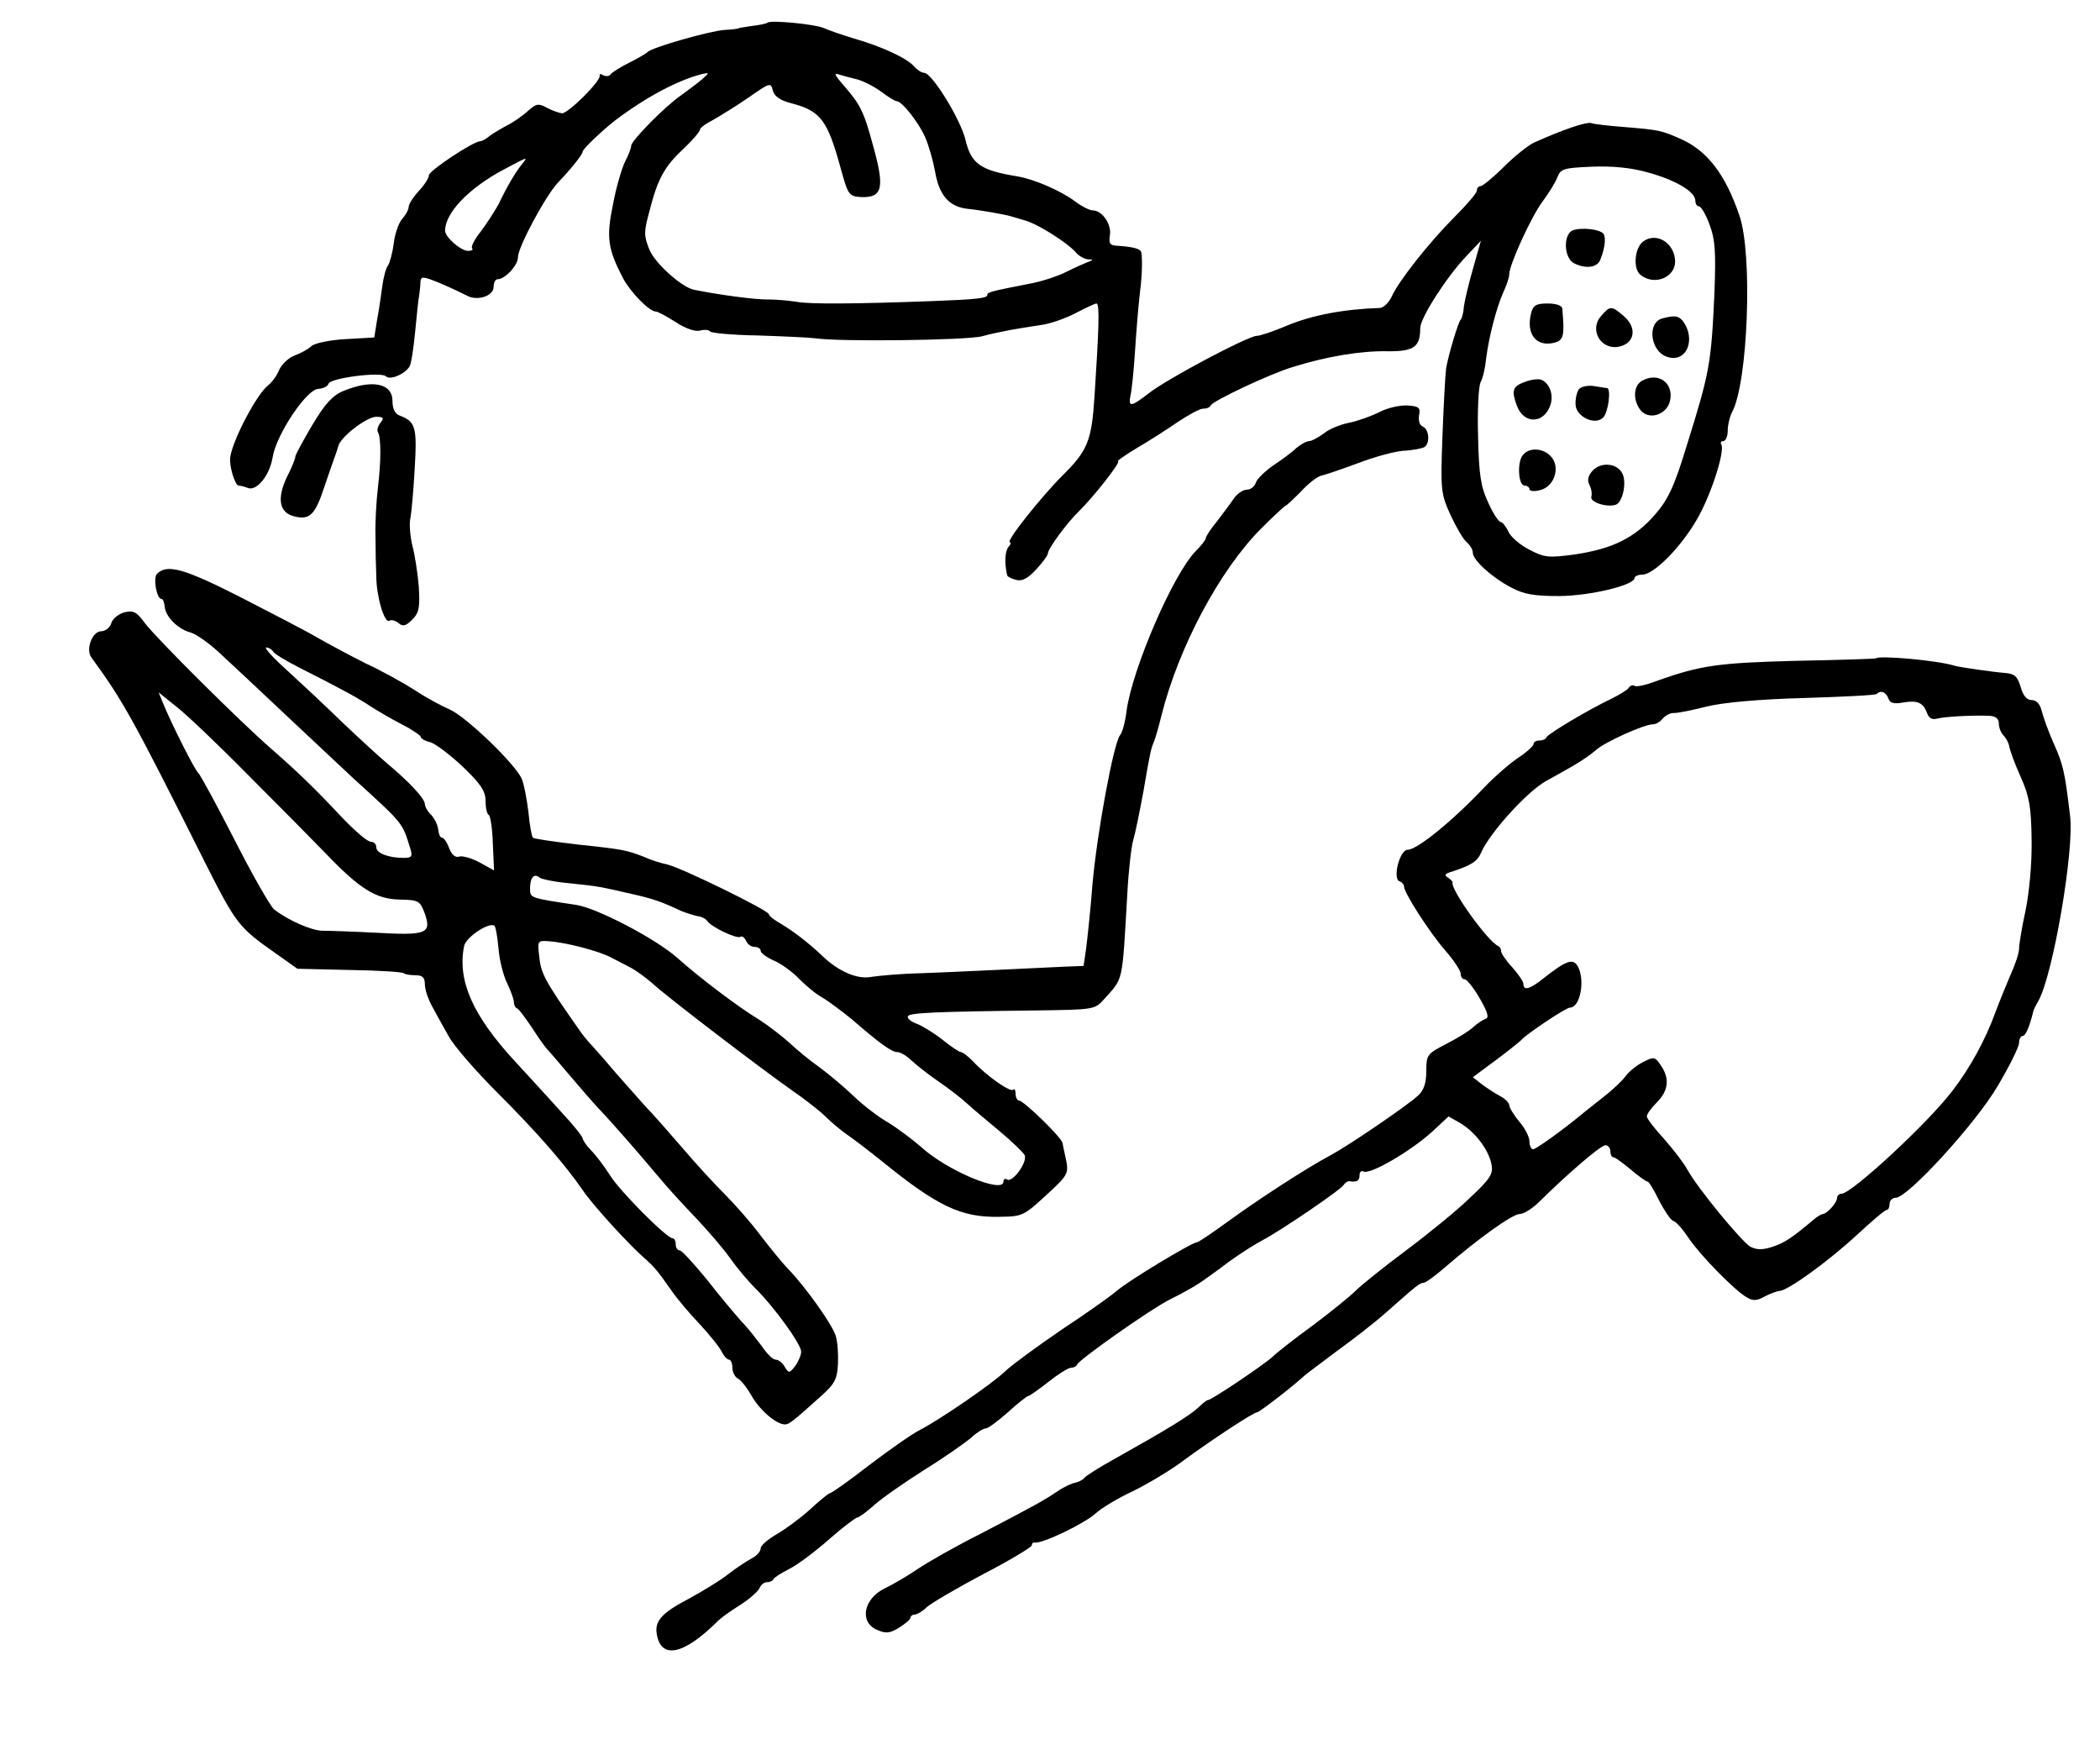 <?xml version="1.0" standalone="no"?>
<!DOCTYPE svg PUBLIC "-//W3C//DTD SVG 20010904//EN"
 "http://www.w3.org/TR/2001/REC-SVG-20010904/DTD/svg10.dtd">
<svg version="1.0" xmlns="http://www.w3.org/2000/svg"
 width="519pt" height="431pt" viewBox="0 0 519 431"
 preserveAspectRatio="xMidYMid meet">
<g transform="translate(0,431) scale(0.1,-0.1)"
fill="#000000" stroke="none">
<path d="M1897 4254 c-2 -2 -19 -6 -38 -8 -19 -3 -34 -5 -34 -6 0 -1 -16 -3
-35 -4 -38 -3 -182 -44 -190 -55 -3 -3 -23 -15 -45 -26 -22 -11 -43 -24 -46
-29 -4 -5 -12 -5 -18 -2 -6 4 -10 4 -9 -1 4 -12 -77 -93 -93 -93 -8 1 -25 7
-38 14 -20 11 -26 10 -46 -8 -13 -12 -36 -28 -52 -36 -15 -8 -35 -20 -43 -26
-8 -7 -19 -13 -23 -13 -17 0 -127 -73 -127 -84 0 -7 -11 -24 -25 -39 -14 -15
-25 -33 -25 -39 0 -7 -7 -20 -16 -30 -9 -10 -18 -37 -21 -61 -3 -24 -10 -48
-14 -54 -5 -6 -11 -28 -14 -50 -3 -21 -8 -59 -13 -84 l-7 -44 -70 -4 c-39 -2
-77 -10 -85 -17 -8 -8 -27 -18 -43 -24 -15 -6 -31 -22 -37 -35 -5 -13 -17 -30
-27 -38 -28 -21 -88 -135 -94 -178 -3 -22 12 -70 21 -70 5 0 15 -3 23 -6 22
-8 54 32 61 77 9 55 84 168 113 168 12 1 23 6 25 13 5 14 130 30 142 18 10
-10 46 5 58 24 4 5 10 44 14 86 4 41 8 82 10 90 1 8 3 23 3 32 1 16 5 16 49
-2 26 -11 55 -25 65 -30 25 -15 67 -2 67 21 0 10 4 19 10 19 18 0 50 34 50 54
0 25 68 152 100 186 33 34 60 69 60 75 0 7 49 53 81 78 77 58 155 99 214 114
19 4 19 4 -1 -14 -12 -10 -35 -27 -50 -38 -41 -28 -124 -113 -124 -125 0 -6
-7 -24 -15 -39 -8 -16 -22 -63 -30 -106 -17 -82 -13 -110 25 -183 19 -35 65
-82 81 -82 5 0 27 -12 49 -26 24 -16 48 -24 60 -21 11 3 22 2 25 -2 2 -4 55
-9 117 -10 62 -2 127 -5 143 -7 59 -9 375 -5 412 5 41 11 86 19 147 28 22 3
59 16 84 29 25 13 48 24 52 24 8 0 6 -63 -5 -230 -7 -109 -17 -134 -79 -195
-54 -54 -142 -165 -130 -165 3 0 2 -6 -4 -12 -8 -11 -10 -38 -3 -69 0 -4 11
-9 22 -12 15 -4 29 3 50 26 16 17 29 35 29 40 0 11 48 76 75 102 37 36 107
125 98 125 -4 0 17 15 47 33 31 18 76 47 102 65 26 17 53 32 61 32 9 0 17 3
19 8 5 11 146 78 203 95 83 26 167 40 232 39 67 -1 83 10 83 57 0 25 64 125
113 177 l37 39 -19 -67 c-11 -38 -21 -80 -23 -95 -1 -16 -5 -30 -8 -33 -6 -6
-29 -82 -36 -120 -2 -14 -6 -89 -9 -166 -5 -136 -4 -144 20 -197 14 -30 32
-61 40 -67 8 -7 15 -18 15 -26 0 -18 47 -61 95 -86 32 -17 57 -21 120 -21 77
1 185 27 185 45 0 4 9 8 19 8 28 0 94 66 134 135 35 59 71 171 61 187 -3 4 0
8 5 8 6 0 11 12 11 26 0 14 5 35 11 46 39 73 51 389 18 485 -35 103 -80 161
-146 190 -48 21 -53 22 -138 29 -38 3 -76 7 -83 10 -12 3 -69 -16 -142 -49
-14 -7 -47 -33 -73 -59 -27 -27 -53 -48 -58 -48 -5 0 -9 -5 -9 -11 0 -6 -25
-35 -55 -65 -62 -62 -139 -159 -156 -198 -7 -14 -19 -26 -28 -27 -91 -3 -169
-18 -231 -44 -33 -14 -66 -25 -74 -25 -21 0 -223 -107 -267 -142 -44 -34 -51
-35 -45 -5 3 12 8 60 11 107 3 47 8 108 11 135 6 47 8 86 5 110 -1 10 -18 15
-64 18 -14 1 -17 7 -14 25 5 27 -19 62 -42 62 -8 0 -28 10 -45 23 -37 27 -100
54 -141 61 -92 15 -115 31 -129 91 -13 52 -83 165 -102 165 -6 0 -17 7 -25 16
-16 19 -76 48 -149 69 -30 9 -64 21 -75 26 -20 9 -131 20 -138 13z m221 -140
c15 -4 41 -17 59 -30 17 -13 35 -24 39 -24 13 0 54 -52 70 -88 9 -20 20 -59
25 -86 10 -59 35 -87 80 -92 30 -3 94 -14 109 -19 3 -1 18 -5 34 -10 32 -9
106 -56 126 -80 7 -8 20 -15 29 -16 13 0 14 -1 1 -6 -8 -3 -33 -14 -55 -25
-22 -11 -62 -24 -90 -29 -97 -19 -105 -21 -105 -28 0 -8 -27 -11 -135 -15
-187 -7 -302 -8 -335 -2 -19 3 -51 6 -72 6 -29 -1 -125 12 -183 24 -30 6 -96
65 -110 99 -14 34 -14 44 0 95 20 79 37 111 85 155 22 21 40 42 40 47 0 4 15
15 33 24 17 10 57 34 87 55 53 37 55 38 60 17 4 -14 18 -24 45 -31 73 -19 90
-41 123 -162 18 -65 20 -68 50 -70 53 -2 59 22 30 126 -23 86 -32 103 -73 150
-22 25 -25 32 -12 27 11 -3 31 -9 45 -12z m-829 -211 c-16 -20 -36 -54 -57
-98 -9 -16 -28 -46 -43 -66 -16 -20 -26 -39 -22 -43 3 -3 -1 -6 -10 -6 -18 0
-57 34 -57 50 0 44 59 105 143 150 64 34 63 34 46 13z m2783 -19 c70 -19 118
-48 118 -70 0 -8 4 -14 9 -14 5 0 17 -20 26 -45 14 -37 16 -66 12 -172 -8
-173 -12 -194 -68 -373 -31 -102 -46 -134 -79 -172 -50 -57 -104 -84 -197 -98
-66 -9 -76 -8 -114 12 -22 11 -46 32 -51 44 -6 13 -15 24 -19 24 -5 0 -19 21
-31 48 -18 38 -23 68 -25 162 -2 63 1 124 6 135 6 11 12 38 14 60 7 54 25 123
42 162 8 17 15 37 15 45 0 24 55 144 83 181 15 20 31 46 36 59 8 21 16 23 84
26 50 2 97 -2 139 -14z"/>
<path d="M3881 3737 c-18 -18 -13 -65 8 -77 29 -15 58 -12 66 8 13 32 15 61 5
67 -19 12 -68 13 -79 2z"/>
<path d="M4062 3714 c-22 -15 -27 -67 -8 -83 34 -28 86 -7 86 33 -1 45 -45 73
-78 50z"/>
<path d="M3784 3536 c-13 -52 13 -84 57 -73 24 6 26 18 20 85 -1 7 -15 12 -36
12 -28 0 -36 -4 -41 -24z"/>
<path d="M3957 3529 c-31 -35 1 -87 47 -75 36 9 42 46 10 74 -31 27 -35 27
-57 1z"/>
<path d="M4108 3523 c-37 -10 -30 -79 10 -94 49 -19 76 42 40 89 -11 12 -20
13 -50 5z"/>
<path d="M3768 3366 c-30 -11 -33 -21 -19 -59 17 -45 65 -45 82 0 10 26 -1 57
-23 65 -7 2 -25 0 -40 -6z"/>
<path d="M4058 3369 c-21 -12 -23 -47 -4 -72 20 -26 64 -13 73 21 11 45 -28
74 -69 51z"/>
<path d="M3902 3348 c-5 -7 -9 -24 -8 -38 1 -30 48 -52 68 -32 13 13 20 71 10
73 -4 0 -19 3 -33 5 -15 2 -31 -1 -37 -8z"/>
<path d="M3764 3186 c-15 -17 -12 -76 4 -76 6 0 12 -4 12 -9 0 -5 12 -6 27 -2
35 9 50 57 26 83 -19 21 -53 23 -69 4z"/>
<path d="M3937 3148 c-12 -13 -15 -24 -9 -36 5 -9 7 -22 5 -29 -5 -14 39 -28
61 -20 17 7 27 57 15 78 -13 24 -51 28 -72 7z"/>
<path d="M849 3344 c-27 -11 -46 -32 -77 -84 -23 -39 -42 -74 -42 -78 0 -5 -9
-28 -21 -51 -25 -53 -19 -88 18 -97 38 -10 52 4 74 71 11 33 23 67 26 75 3 8
7 20 9 27 4 22 69 72 93 73 19 0 21 -3 11 -15 -6 -8 -9 -18 -6 -23 8 -13 8
-71 0 -137 -4 -33 -7 -87 -6 -120 0 -33 1 -78 2 -99 0 -49 20 -117 32 -110 5
3 15 1 23 -6 11 -9 18 -7 34 9 17 17 19 30 16 82 -3 34 -10 80 -16 101 -5 22
-8 52 -5 66 3 15 8 71 11 125 6 102 2 115 -37 130 -12 4 -18 17 -18 36 0 44
-50 54 -121 25z"/>
<path d="M3408 3291 c-21 -10 -54 -22 -75 -26 -20 -4 -48 -15 -61 -26 -14 -10
-30 -19 -36 -19 -7 0 -21 -8 -32 -17 -10 -10 -36 -29 -57 -43 -20 -14 -40 -33
-43 -42 -3 -10 -13 -18 -22 -18 -10 0 -24 -10 -32 -21 -8 -12 -27 -37 -42 -57
-16 -19 -28 -38 -28 -42 0 -4 -11 -18 -24 -31 -56 -56 -158 -292 -172 -397 -3
-26 -10 -52 -16 -59 -16 -20 -57 -243 -68 -368 -5 -66 -13 -138 -16 -161 l-6
-41 -51 -2 c-125 -6 -269 -13 -350 -16 -48 -1 -104 -6 -123 -9 -35 -7 -82 13
-124 54 -33 31 -67 57 -98 76 -18 10 -32 21 -32 25 0 9 -216 115 -252 123 -15
3 -40 11 -55 18 -44 17 -51 19 -165 31 -58 7 -109 14 -111 17 -3 3 -8 31 -11
63 -4 33 -11 69 -16 81 -13 35 -139 156 -179 173 -19 8 -58 29 -85 47 -28 18
-82 48 -121 66 -38 19 -92 48 -120 64 -27 16 -114 61 -192 101 -138 70 -180
82 -205 57 -10 -10 -1 -62 11 -62 4 0 7 -9 8 -19 2 -25 33 -56 64 -64 14 -4
45 -26 70 -49 26 -24 104 -97 174 -163 70 -66 142 -133 160 -150 123 -112 119
-107 139 -172 6 -19 4 -23 -16 -23 -39 0 -68 12 -68 26 0 8 -6 14 -14 14 -8 0
-38 26 -68 57 -69 74 -115 118 -178 173 -75 65 -281 270 -311 309 -21 29 -29
33 -51 28 -15 -4 -30 -16 -33 -27 -3 -11 -15 -20 -25 -20 -22 0 -39 -45 -24
-65 79 -108 103 -152 283 -511 74 -146 81 -156 171 -219 l55 -39 129 -3 c71
-1 131 -5 134 -8 3 -3 16 -5 29 -5 17 0 23 -6 23 -22 0 -13 8 -37 18 -55 9
-17 28 -51 41 -74 13 -24 67 -86 120 -139 99 -99 167 -177 211 -241 24 -36
116 -137 156 -171 21 -19 29 -28 64 -78 13 -19 45 -57 70 -83 25 -27 49 -57
54 -68 5 -10 13 -19 18 -19 4 0 8 -9 8 -20 0 -10 6 -23 14 -27 8 -4 24 -25 35
-45 21 -35 60 -68 81 -68 10 0 18 6 87 68 36 32 42 43 44 82 1 25 -1 56 -6 70
-9 28 -73 118 -116 163 -16 16 -47 55 -71 86 -23 31 -63 76 -88 101 -25 25
-72 76 -105 115 -33 38 -73 84 -90 101 -16 18 -48 54 -70 79 -22 26 -49 57
-60 69 -11 11 -28 32 -37 46 -80 114 -91 134 -95 174 -5 41 -5 42 23 40 45 -3
126 -25 154 -40 14 -7 36 -19 50 -26 13 -7 36 -24 50 -36 31 -30 271 -213 348
-267 32 -22 69 -51 83 -65 14 -14 38 -34 54 -45 16 -11 54 -40 85 -65 137
-111 195 -139 290 -137 59 1 59 1 127 64 41 38 44 45 38 75 -4 18 -8 38 -9 43
-1 13 -96 105 -107 105 -5 0 -9 8 -9 17 0 9 -3 14 -6 10 -7 -7 -67 35 -100 71
-12 12 -25 22 -29 22 -4 0 -24 13 -45 30 -20 16 -49 34 -64 40 -15 5 -25 14
-22 19 6 8 63 11 321 14 136 2 141 2 163 27 49 55 45 36 58 260 3 58 10 119
15 135 5 17 16 71 25 120 17 99 18 103 27 125 3 8 11 35 17 60 42 169 144 361
247 464 31 31 58 56 60 56 2 0 19 16 38 35 18 20 41 38 52 40 10 2 50 16 88
30 39 15 89 29 113 31 23 1 47 6 52 9 15 9 12 45 -4 51 -7 3 -11 14 -9 27 4
20 0 23 -29 25 -18 1 -50 -6 -70 -17z m-2733 -591 c3 -6 32 -23 63 -39 107
-54 147 -76 177 -96 17 -11 51 -31 78 -45 26 -13 47 -28 47 -31 0 -4 10 -10
23 -13 12 -3 48 -30 80 -60 45 -43 57 -61 57 -85 0 -16 3 -32 8 -35 4 -2 9
-34 10 -71 l3 -66 -36 20 c-21 11 -43 17 -51 14 -8 -3 -18 5 -24 21 -5 14 -13
26 -18 26 -4 0 -8 9 -9 20 -1 11 -9 27 -17 36 -9 8 -16 21 -16 27 0 14 -41 57
-95 102 -20 17 -69 62 -109 100 -40 39 -101 96 -136 128 -35 31 -58 57 -52 57
6 0 14 -5 17 -10z m-65 -302 c74 -74 162 -163 194 -196 86 -90 126 -114 184
-115 47 -1 50 -3 62 -35 17 -49 4 -54 -120 -47 -58 3 -117 5 -133 5 -26 0 -84
25 -120 53 -9 8 -54 86 -98 173 -45 88 -85 161 -89 164 -8 6 -62 113 -84 165
l-14 34 41 -33 c23 -17 103 -93 177 -168z m800 -271 c68 -7 73 -8 155 -27 49
-11 72 -19 118 -41 13 -5 31 -11 41 -13 10 -1 21 -7 24 -12 10 -15 73 -45 82
-39 4 3 10 -2 14 -10 3 -8 12 -15 21 -15 8 0 15 -4 15 -10 0 -5 15 -16 33 -24
17 -7 46 -28 62 -45 17 -17 42 -38 57 -46 14 -8 46 -32 71 -52 74 -64 101 -83
115 -83 7 0 23 -9 35 -21 12 -11 42 -35 67 -52 25 -17 56 -41 70 -54 14 -13
50 -43 80 -68 30 -25 58 -52 62 -59 9 -16 -29 -69 -43 -61 -5 4 -9 1 -9 -5 0
-31 -140 27 -204 86 -22 19 -58 46 -81 60 -23 13 -61 42 -85 65 -24 23 -61 54
-84 71 -23 16 -57 44 -76 62 -19 17 -53 43 -75 57 -50 30 -145 102 -200 151
-52 47 -201 125 -252 132 -114 17 -113 17 -113 40 0 28 10 39 24 27 6 -4 40
-11 76 -14z m-178 -160 c2 -29 12 -68 21 -86 9 -19 17 -40 17 -47 0 -7 3 -14
8 -16 4 -1 20 -23 37 -48 16 -25 32 -47 35 -50 3 -3 28 -32 55 -64 28 -33 61
-71 75 -86 29 -30 99 -110 150 -171 19 -23 60 -68 91 -100 30 -32 68 -76 84
-99 16 -23 43 -55 61 -73 47 -46 114 -139 114 -157 0 -9 -7 -25 -15 -36 -14
-18 -16 -18 -26 -1 -5 9 -15 17 -22 17 -7 0 -22 15 -34 33 -13 17 -35 46 -51
62 -15 17 -54 63 -85 103 -32 39 -62 72 -67 72 -6 0 -10 7 -10 15 0 8 -3 15
-8 15 -14 0 -129 115 -154 155 -14 22 -35 50 -47 62 -12 12 -21 26 -21 30 0 4
-23 33 -51 63 -27 30 -80 88 -117 128 -104 113 -142 199 -125 284 4 21 58 58
74 51 4 -1 8 -26 11 -56z"/>
<path d="M4636 2683 c-1 -1 -89 -4 -196 -6 -194 -5 -238 -11 -349 -51 -24 -9
-47 -14 -51 -11 -5 3 -11 1 -15 -5 -3 -5 -23 -17 -43 -27 -53 -25 -156 -86
-160 -95 -2 -5 -10 -8 -18 -8 -8 0 -14 -4 -14 -9 0 -4 -17 -20 -37 -33 -21
-14 -58 -46 -83 -72 -80 -85 -168 -156 -191 -156 -20 0 -38 -72 -20 -78 6 -2
11 -8 11 -13 0 -15 62 -112 102 -158 21 -24 38 -50 38 -57 0 -8 4 -14 10 -14
5 0 22 -21 37 -47 20 -35 24 -48 14 -51 -8 -3 -21 -12 -31 -21 -9 -9 -39 -27
-66 -41 -47 -24 -49 -27 -49 -67 0 -29 -6 -48 -21 -61 -26 -24 -168 -121 -214
-146 -57 -30 -176 -107 -253 -163 -40 -29 -75 -53 -79 -53 -12 0 -171 -96
-198 -120 -14 -12 -74 -55 -135 -95 -60 -41 -123 -87 -140 -103 -32 -31 -160
-119 -212 -146 -18 -9 -74 -48 -124 -86 -50 -39 -94 -70 -98 -70 -3 0 -25 -18
-49 -40 -23 -21 -61 -49 -82 -61 -22 -13 -40 -28 -40 -35 0 -8 -10 -19 -22
-25 -13 -7 -39 -24 -58 -39 -19 -15 -63 -42 -98 -61 -65 -34 -84 -54 -79 -86
10 -65 67 -53 152 32 6 6 29 23 53 38 24 15 45 34 49 42 3 8 11 15 18 15 7 0
15 3 17 8 2 4 19 15 39 25 20 10 64 43 98 73 34 30 66 54 70 54 4 0 23 14 42
31 19 17 75 56 124 87 50 31 101 67 115 79 14 13 30 23 36 23 6 0 30 18 55 40
24 22 47 40 50 40 3 0 26 16 50 35 24 19 49 35 56 35 6 0 13 3 15 8 6 13 182
137 228 160 42 21 70 37 94 55 6 4 31 22 56 41 25 18 61 41 80 51 44 23 193
124 201 137 3 5 9 9 13 9 20 -3 26 1 26 15 0 8 5 12 10 9 15 -9 116 50 168 97
l42 39 30 -17 c36 -22 69 -65 76 -101 5 -24 -3 -36 -53 -83 -32 -31 -103 -89
-158 -130 -55 -41 -111 -86 -125 -100 -14 -14 -61 -52 -105 -85 -44 -32 -89
-67 -100 -78 -22 -20 -151 -107 -160 -107 -3 0 -13 -8 -23 -18 -23 -21 -75
-53 -207 -127 -38 -21 -73 -43 -76 -48 -3 -4 -13 -9 -21 -11 -8 -1 -28 -10
-44 -21 -36 -24 -52 -33 -190 -105 -62 -31 -132 -71 -157 -88 -25 -17 -61 -38
-80 -47 -52 -25 -64 -82 -21 -102 22 -10 32 -10 55 4 16 10 29 21 29 25 0 4 5
8 10 8 6 0 20 8 30 18 11 10 74 47 140 82 66 34 120 67 120 71 0 5 3 8 8 7 18
-3 123 47 151 73 13 12 54 37 93 55 38 19 95 53 126 77 67 49 170 117 179 117
5 0 77 55 113 87 8 8 47 36 85 65 39 28 93 70 120 94 78 69 84 74 94 74 4 0
28 17 52 38 82 71 167 132 185 132 10 0 32 14 48 30 71 70 152 140 164 140 6
0 12 -7 12 -15 0 -8 3 -15 8 -15 4 0 23 -14 42 -30 19 -16 38 -30 42 -30 3 0
16 -21 28 -46 13 -25 28 -48 35 -51 8 -2 24 -21 38 -42 28 -42 114 -130 144
-147 15 -9 25 -9 44 2 13 7 30 13 37 14 20 0 122 74 192 139 36 33 68 61 73
61 4 0 7 7 7 15 0 8 7 15 15 15 30 0 198 184 252 276 29 49 53 97 53 107 0 9
4 17 9 17 7 0 17 23 26 60 0 3 6 15 13 27 36 65 89 373 78 457 -13 110 -17
126 -40 178 -13 29 -26 65 -30 81 -4 17 -13 27 -25 27 -12 0 -21 11 -27 32 -8
27 -15 33 -39 35 -27 2 -112 14 -125 18 -41 13 -186 26 -194 18z m31 -99 c4
-12 14 -14 37 -10 35 6 49 0 59 -27 4 -12 13 -16 24 -13 18 5 87 9 131 7 14
-1 22 -7 22 -19 0 -10 5 -23 12 -30 6 -6 13 -19 14 -28 2 -10 14 -43 28 -74
21 -47 26 -73 27 -156 1 -58 -6 -130 -15 -174 -9 -41 -16 -84 -16 -94 0 -11
-9 -38 -19 -60 -10 -23 -28 -67 -40 -99 -24 -66 -62 -136 -106 -193 -61 -80
-249 -254 -274 -254 -6 0 -11 -5 -11 -11 0 -11 -25 -39 -35 -39 -3 0 -11 -5
-18 -10 -58 -49 -76 -61 -106 -71 -25 -8 -39 -8 -55 0 -22 13 -131 145 -156
191 -8 15 -34 49 -57 75 -24 26 -43 51 -43 56 0 6 11 21 25 35 29 29 32 60 9
92 -14 21 -17 21 -44 7 -16 -8 -35 -24 -43 -35 -7 -10 -31 -33 -53 -50 -21
-17 -46 -36 -54 -43 -51 -42 -114 -87 -121 -87 -5 0 -9 9 -9 19 0 11 -11 33
-25 49 -14 17 -25 35 -25 41 0 5 -10 16 -22 22 -13 7 -33 20 -45 29 l-23 18
58 43 c31 23 59 46 62 49 10 13 110 80 120 80 25 0 38 66 20 101 -12 22 -29
16 -87 -30 -33 -26 -48 -30 -48 -12 0 5 -12 23 -27 40 -16 17 -28 35 -28 40 0
5 -3 11 -7 13 -26 11 -119 141 -113 157 1 2 -4 7 -11 12 -10 6 -9 9 6 14 50
16 66 26 75 47 21 49 113 151 161 178 15 8 45 25 66 37 21 12 47 30 58 40 21
19 118 63 140 63 7 0 18 6 24 14 7 8 20 15 29 14 9 0 45 7 80 16 41 10 128 18
239 21 97 3 179 7 181 10 10 10 23 5 29 -11z"/>
</g>
</svg>

